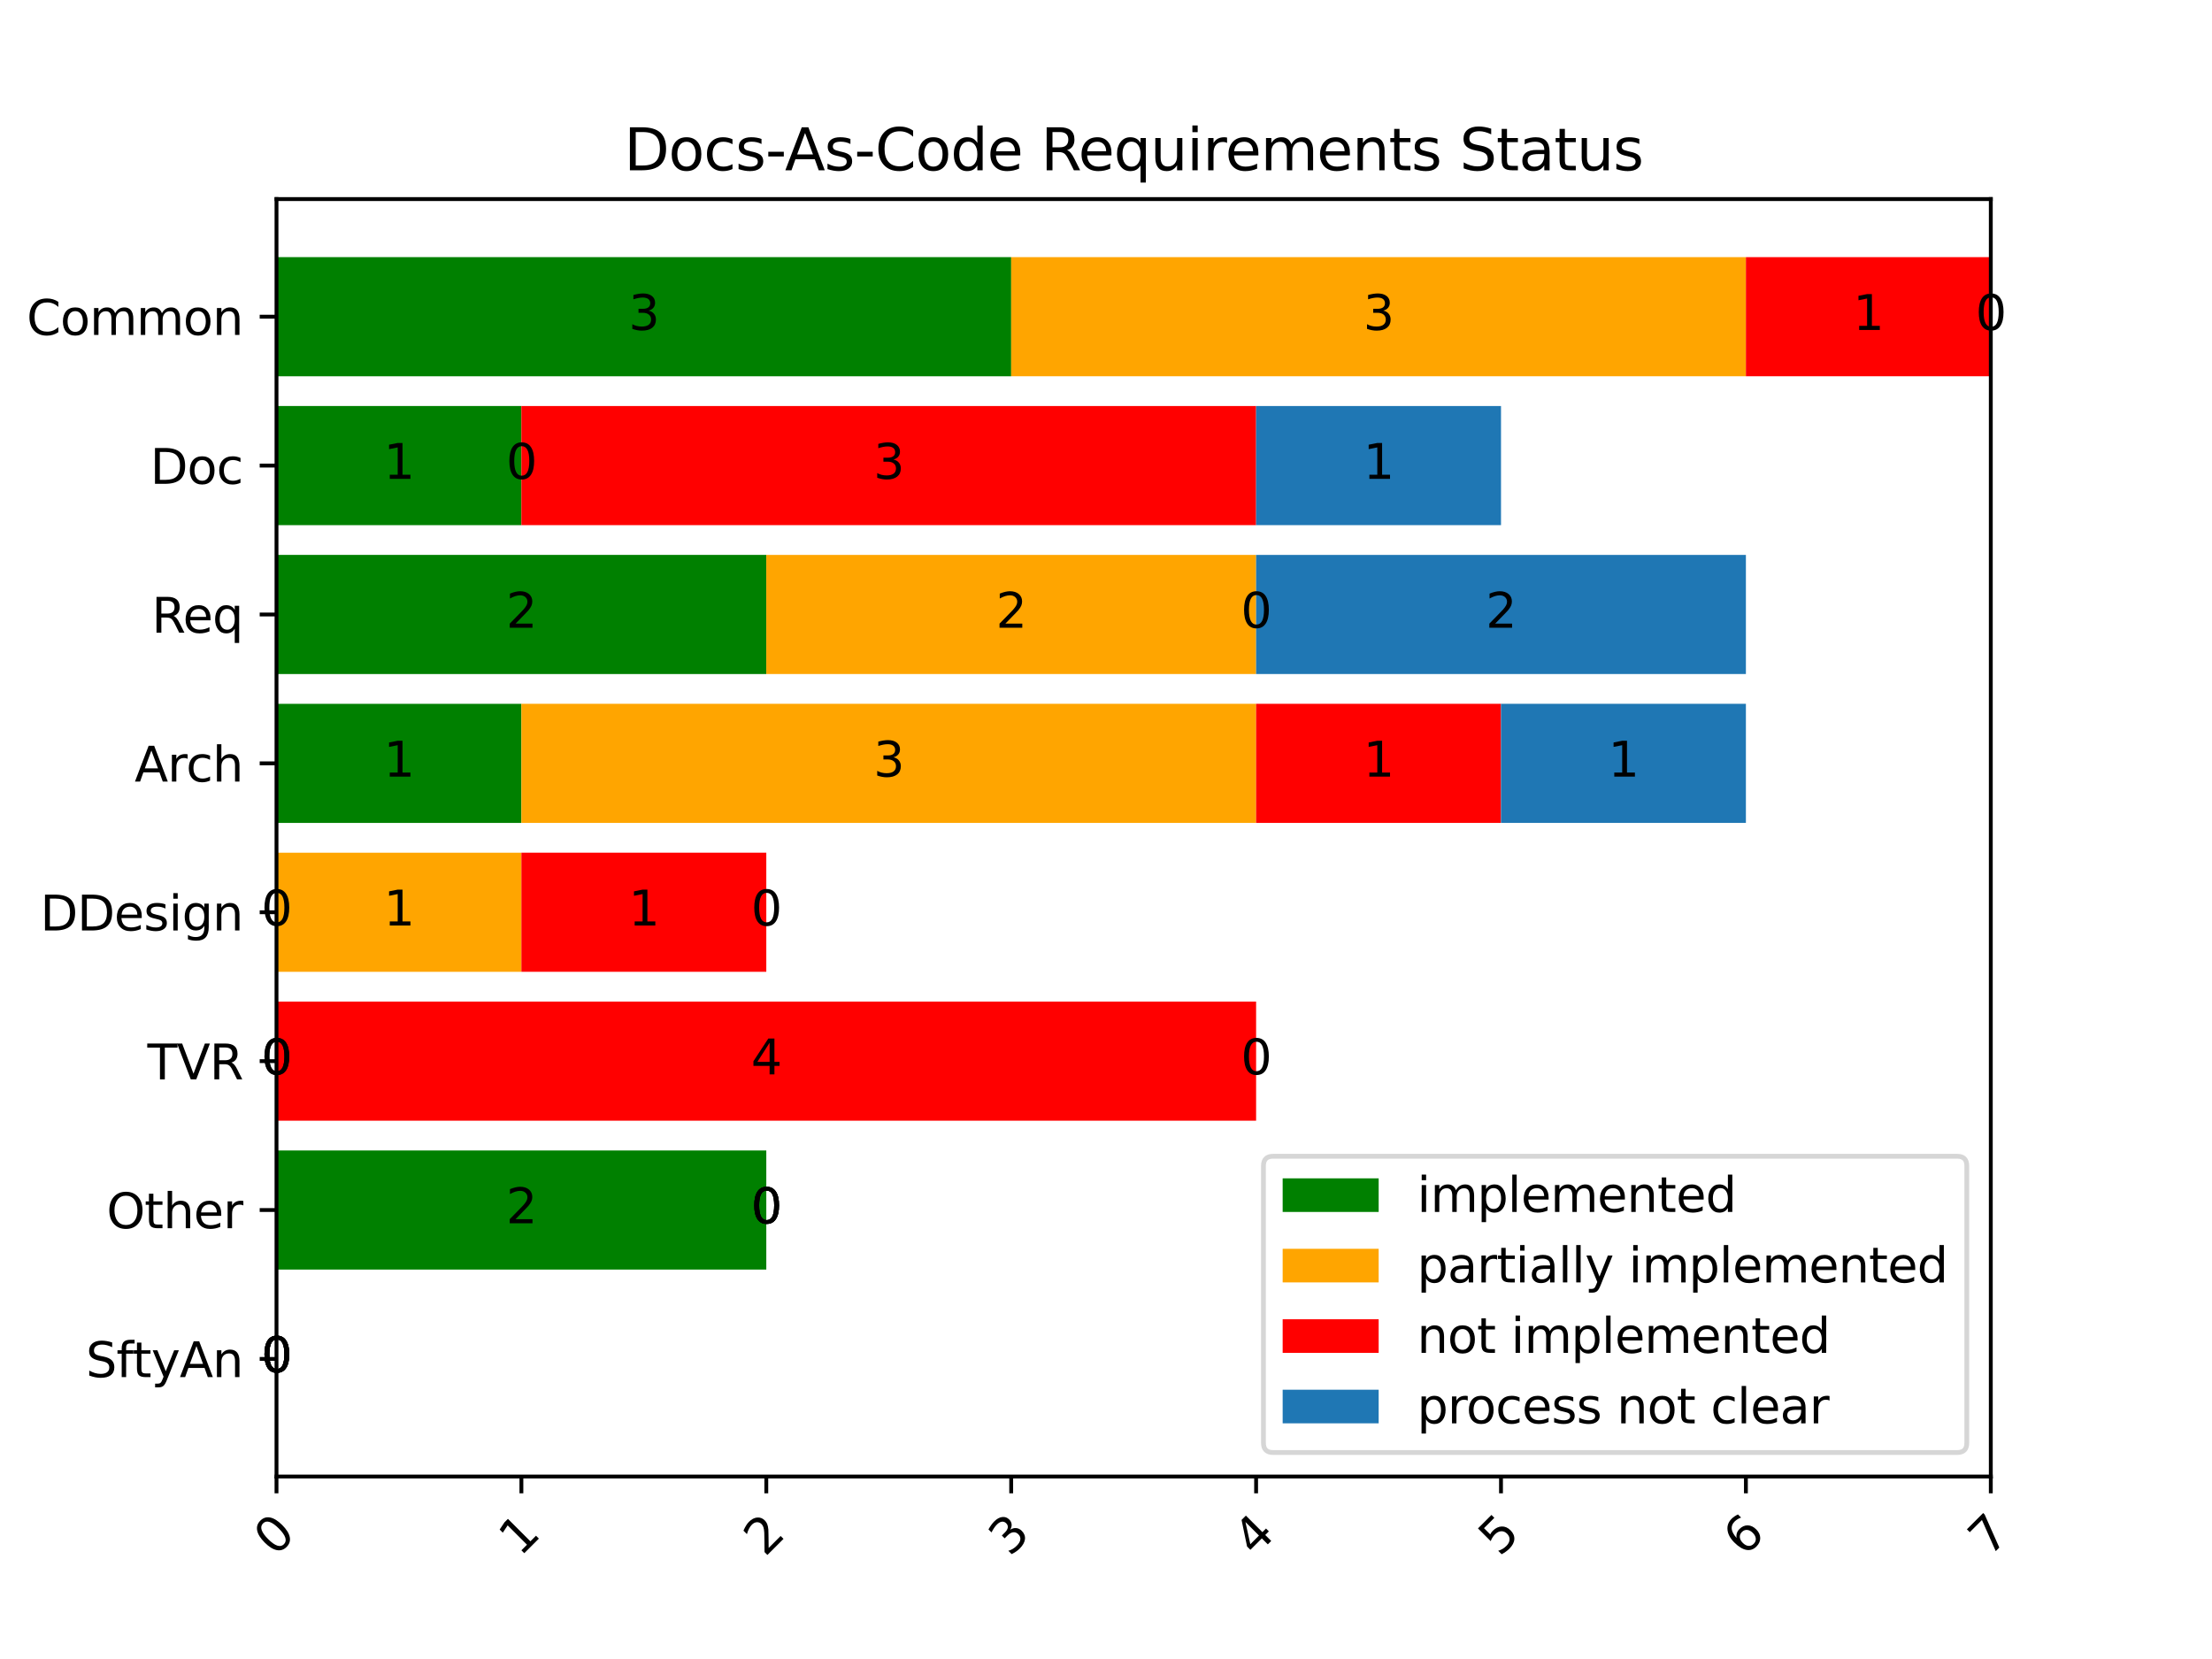 <?xml version="1.0" encoding="utf-8" standalone="no"?>
<!DOCTYPE svg PUBLIC "-//W3C//DTD SVG 1.1//EN"
  "http://www.w3.org/Graphics/SVG/1.1/DTD/svg11.dtd">
<svg xmlns:xlink="http://www.w3.org/1999/xlink" width="460.8pt" height="345.6pt" viewBox="0 0 460.8 345.6" xmlns="http://www.w3.org/2000/svg" version="1.1">
 <defs>
  <style type="text/css">*{stroke-linejoin: round; stroke-linecap: butt}</style>
 </defs>
 <g id="figure_1">
  <g id="patch_1">
   <path d="M 0 345.6 
L 460.8 345.6 
L 460.8 0 
L 0 0 
z
" style="fill: #ffffff"/>
  </g>
  <g id="axes_1">
   <g id="patch_2">
    <path d="M 57.6 307.584 
L 414.72 307.584 
L 414.72 41.472 
L 57.6 41.472 
z
" style="fill: #ffffff"/>
   </g>
   <g id="patch_3">
    <path d="M 57.6 53.568 
L 210.651 53.568 
L 210.651 78.38 
L 57.6 78.38 
z
" clip-path="url(#p08666cdfb8)" style="fill: #008000"/>
   </g>
   <g id="patch_4">
    <path d="M 57.6 84.583 
L 108.617 84.583 
L 108.617 109.396 
L 57.6 109.396 
z
" clip-path="url(#p08666cdfb8)" style="fill: #008000"/>
   </g>
   <g id="patch_5">
    <path d="M 57.6 115.599 
L 159.634 115.599 
L 159.634 140.411 
L 57.6 140.411 
z
" clip-path="url(#p08666cdfb8)" style="fill: #008000"/>
   </g>
   <g id="patch_6">
    <path d="M 57.6 146.614 
L 108.617 146.614 
L 108.617 171.426 
L 57.6 171.426 
z
" clip-path="url(#p08666cdfb8)" style="fill: #008000"/>
   </g>
   <g id="patch_7">
    <path d="M 57.6 177.63 
L 57.6 177.63 
L 57.6 202.442 
L 57.6 202.442 
z
" clip-path="url(#p08666cdfb8)" style="fill: #008000"/>
   </g>
   <g id="patch_8">
    <path d="M 57.6 208.645 
L 57.6 208.645 
L 57.6 233.457 
L 57.6 233.457 
z
" clip-path="url(#p08666cdfb8)" style="fill: #008000"/>
   </g>
   <g id="patch_9">
    <path d="M 57.6 239.66 
L 159.634 239.66 
L 159.634 264.473 
L 57.6 264.473 
z
" clip-path="url(#p08666cdfb8)" style="fill: #008000"/>
   </g>
   <g id="patch_10">
    <path d="M 57.6 270.676 
L 57.6 270.676 
L 57.6 295.488 
L 57.6 295.488 
z
" clip-path="url(#p08666cdfb8)" style="fill: #008000"/>
   </g>
   <g id="patch_11">
    <path d="M 210.651 53.568 
L 363.703 53.568 
L 363.703 78.38 
L 210.651 78.38 
z
" clip-path="url(#p08666cdfb8)" style="fill: #ffa500"/>
   </g>
   <g id="patch_12">
    <path d="M 108.617 84.583 
L 108.617 84.583 
L 108.617 109.396 
L 108.617 109.396 
z
" clip-path="url(#p08666cdfb8)" style="fill: #ffa500"/>
   </g>
   <g id="patch_13">
    <path d="M 159.634 115.599 
L 261.669 115.599 
L 261.669 140.411 
L 159.634 140.411 
z
" clip-path="url(#p08666cdfb8)" style="fill: #ffa500"/>
   </g>
   <g id="patch_14">
    <path d="M 108.617 146.614 
L 261.669 146.614 
L 261.669 171.426 
L 108.617 171.426 
z
" clip-path="url(#p08666cdfb8)" style="fill: #ffa500"/>
   </g>
   <g id="patch_15">
    <path d="M 57.6 177.63 
L 108.617 177.63 
L 108.617 202.442 
L 57.6 202.442 
z
" clip-path="url(#p08666cdfb8)" style="fill: #ffa500"/>
   </g>
   <g id="patch_16">
    <path d="M 57.6 208.645 
L 57.6 208.645 
L 57.6 233.457 
L 57.6 233.457 
z
" clip-path="url(#p08666cdfb8)" style="fill: #ffa500"/>
   </g>
   <g id="patch_17">
    <path d="M 159.634 239.66 
L 159.634 239.66 
L 159.634 264.473 
L 159.634 264.473 
z
" clip-path="url(#p08666cdfb8)" style="fill: #ffa500"/>
   </g>
   <g id="patch_18">
    <path d="M 57.6 270.676 
L 57.6 270.676 
L 57.6 295.488 
L 57.6 295.488 
z
" clip-path="url(#p08666cdfb8)" style="fill: #ffa500"/>
   </g>
   <g id="patch_19">
    <path d="M 363.703 53.568 
L 414.72 53.568 
L 414.72 78.38 
L 363.703 78.38 
z
" clip-path="url(#p08666cdfb8)" style="fill: #ff0000"/>
   </g>
   <g id="patch_20">
    <path d="M 108.617 84.583 
L 261.669 84.583 
L 261.669 109.396 
L 108.617 109.396 
z
" clip-path="url(#p08666cdfb8)" style="fill: #ff0000"/>
   </g>
   <g id="patch_21">
    <path d="M 261.669 115.599 
L 261.669 115.599 
L 261.669 140.411 
L 261.669 140.411 
z
" clip-path="url(#p08666cdfb8)" style="fill: #ff0000"/>
   </g>
   <g id="patch_22">
    <path d="M 261.669 146.614 
L 312.686 146.614 
L 312.686 171.426 
L 261.669 171.426 
z
" clip-path="url(#p08666cdfb8)" style="fill: #ff0000"/>
   </g>
   <g id="patch_23">
    <path d="M 108.617 177.63 
L 159.634 177.63 
L 159.634 202.442 
L 108.617 202.442 
z
" clip-path="url(#p08666cdfb8)" style="fill: #ff0000"/>
   </g>
   <g id="patch_24">
    <path d="M 57.6 208.645 
L 261.669 208.645 
L 261.669 233.457 
L 57.6 233.457 
z
" clip-path="url(#p08666cdfb8)" style="fill: #ff0000"/>
   </g>
   <g id="patch_25">
    <path d="M 159.634 239.66 
L 159.634 239.66 
L 159.634 264.473 
L 159.634 264.473 
z
" clip-path="url(#p08666cdfb8)" style="fill: #ff0000"/>
   </g>
   <g id="patch_26">
    <path d="M 57.6 270.676 
L 57.6 270.676 
L 57.6 295.488 
L 57.6 295.488 
z
" clip-path="url(#p08666cdfb8)" style="fill: #ff0000"/>
   </g>
   <g id="patch_27">
    <path d="M 414.72 53.568 
L 414.72 53.568 
L 414.72 78.38 
L 414.72 78.38 
z
" clip-path="url(#p08666cdfb8)" style="fill: #1f77b4"/>
   </g>
   <g id="patch_28">
    <path d="M 261.669 84.583 
L 312.686 84.583 
L 312.686 109.396 
L 261.669 109.396 
z
" clip-path="url(#p08666cdfb8)" style="fill: #1f77b4"/>
   </g>
   <g id="patch_29">
    <path d="M 261.669 115.599 
L 363.703 115.599 
L 363.703 140.411 
L 261.669 140.411 
z
" clip-path="url(#p08666cdfb8)" style="fill: #1f77b4"/>
   </g>
   <g id="patch_30">
    <path d="M 312.686 146.614 
L 363.703 146.614 
L 363.703 171.426 
L 312.686 171.426 
z
" clip-path="url(#p08666cdfb8)" style="fill: #1f77b4"/>
   </g>
   <g id="patch_31">
    <path d="M 159.634 177.63 
L 159.634 177.63 
L 159.634 202.442 
L 159.634 202.442 
z
" clip-path="url(#p08666cdfb8)" style="fill: #1f77b4"/>
   </g>
   <g id="patch_32">
    <path d="M 261.669 208.645 
L 261.669 208.645 
L 261.669 233.457 
L 261.669 233.457 
z
" clip-path="url(#p08666cdfb8)" style="fill: #1f77b4"/>
   </g>
   <g id="patch_33">
    <path d="M 159.634 239.66 
L 159.634 239.66 
L 159.634 264.473 
L 159.634 264.473 
z
" clip-path="url(#p08666cdfb8)" style="fill: #1f77b4"/>
   </g>
   <g id="patch_34">
    <path d="M 57.6 270.676 
L 57.6 270.676 
L 57.6 295.488 
L 57.6 295.488 
z
" clip-path="url(#p08666cdfb8)" style="fill: #1f77b4"/>
   </g>
   <g id="matplotlib.axis_1">
    <g id="xtick_1">
     <g id="line2d_1">
      <defs>
       <path id="m4100fb142f" d="M 0 0 
L 0 3.5 
" style="stroke: #000000; stroke-width: 0.8"/>
      </defs>
      <g>
       <use xlink:href="#m4100fb142f" x="57.6" y="307.584" style="stroke: #000000; stroke-width: 0.8"/>
      </g>
     </g>
     <g id="text_1">
      <!-- 0 -->
      <g transform="translate(57.302 324.456) rotate(-45) scale(0.1 -0.1)">
       <defs>
        <path id="DejaVuSans-30" d="M 2034 4250 
Q 1547 4250 1301 3770 
Q 1056 3291 1056 2328 
Q 1056 1369 1301 889 
Q 1547 409 2034 409 
Q 2525 409 2770 889 
Q 3016 1369 3016 2328 
Q 3016 3291 2770 3770 
Q 2525 4250 2034 4250 
z
M 2034 4750 
Q 2819 4750 3233 4129 
Q 3647 3509 3647 2328 
Q 3647 1150 3233 529 
Q 2819 -91 2034 -91 
Q 1250 -91 836 529 
Q 422 1150 422 2328 
Q 422 3509 836 4129 
Q 1250 4750 2034 4750 
z
" transform="scale(0.016)"/>
       </defs>
       <use xlink:href="#DejaVuSans-30"/>
      </g>
     </g>
    </g>
    <g id="xtick_2">
     <g id="line2d_2">
      <g>
       <use xlink:href="#m4100fb142f" x="108.617" y="307.584" style="stroke: #000000; stroke-width: 0.8"/>
      </g>
     </g>
     <g id="text_2">
      <!-- 1 -->
      <g transform="translate(108.319 324.456) rotate(-45) scale(0.1 -0.1)">
       <defs>
        <path id="DejaVuSans-31" d="M 794 531 
L 1825 531 
L 1825 4091 
L 703 3866 
L 703 4441 
L 1819 4666 
L 2450 4666 
L 2450 531 
L 3481 531 
L 3481 0 
L 794 0 
L 794 531 
z
" transform="scale(0.016)"/>
       </defs>
       <use xlink:href="#DejaVuSans-31"/>
      </g>
     </g>
    </g>
    <g id="xtick_3">
     <g id="line2d_3">
      <g>
       <use xlink:href="#m4100fb142f" x="159.634" y="307.584" style="stroke: #000000; stroke-width: 0.8"/>
      </g>
     </g>
     <g id="text_3">
      <!-- 2 -->
      <g transform="translate(159.336 324.456) rotate(-45) scale(0.1 -0.1)">
       <defs>
        <path id="DejaVuSans-32" d="M 1228 531 
L 3431 531 
L 3431 0 
L 469 0 
L 469 531 
Q 828 903 1448 1529 
Q 2069 2156 2228 2338 
Q 2531 2678 2651 2914 
Q 2772 3150 2772 3378 
Q 2772 3750 2511 3984 
Q 2250 4219 1831 4219 
Q 1534 4219 1204 4116 
Q 875 4013 500 3803 
L 500 4441 
Q 881 4594 1212 4672 
Q 1544 4750 1819 4750 
Q 2544 4750 2975 4387 
Q 3406 4025 3406 3419 
Q 3406 3131 3298 2873 
Q 3191 2616 2906 2266 
Q 2828 2175 2409 1742 
Q 1991 1309 1228 531 
z
" transform="scale(0.016)"/>
       </defs>
       <use xlink:href="#DejaVuSans-32"/>
      </g>
     </g>
    </g>
    <g id="xtick_4">
     <g id="line2d_4">
      <g>
       <use xlink:href="#m4100fb142f" x="210.651" y="307.584" style="stroke: #000000; stroke-width: 0.8"/>
      </g>
     </g>
     <g id="text_4">
      <!-- 3 -->
      <g transform="translate(210.353 324.456) rotate(-45) scale(0.1 -0.1)">
       <defs>
        <path id="DejaVuSans-33" d="M 2597 2516 
Q 3050 2419 3304 2112 
Q 3559 1806 3559 1356 
Q 3559 666 3084 287 
Q 2609 -91 1734 -91 
Q 1441 -91 1130 -33 
Q 819 25 488 141 
L 488 750 
Q 750 597 1062 519 
Q 1375 441 1716 441 
Q 2309 441 2620 675 
Q 2931 909 2931 1356 
Q 2931 1769 2642 2001 
Q 2353 2234 1838 2234 
L 1294 2234 
L 1294 2753 
L 1863 2753 
Q 2328 2753 2575 2939 
Q 2822 3125 2822 3475 
Q 2822 3834 2567 4026 
Q 2313 4219 1838 4219 
Q 1578 4219 1281 4162 
Q 984 4106 628 3988 
L 628 4550 
Q 988 4650 1302 4700 
Q 1616 4750 1894 4750 
Q 2613 4750 3031 4423 
Q 3450 4097 3450 3541 
Q 3450 3153 3228 2886 
Q 3006 2619 2597 2516 
z
" transform="scale(0.016)"/>
       </defs>
       <use xlink:href="#DejaVuSans-33"/>
      </g>
     </g>
    </g>
    <g id="xtick_5">
     <g id="line2d_5">
      <g>
       <use xlink:href="#m4100fb142f" x="261.669" y="307.584" style="stroke: #000000; stroke-width: 0.8"/>
      </g>
     </g>
     <g id="text_5">
      <!-- 4 -->
      <g transform="translate(261.37 324.456) rotate(-45) scale(0.1 -0.1)">
       <defs>
        <path id="DejaVuSans-34" d="M 2419 4116 
L 825 1625 
L 2419 1625 
L 2419 4116 
z
M 2253 4666 
L 3047 4666 
L 3047 1625 
L 3713 1625 
L 3713 1100 
L 3047 1100 
L 3047 0 
L 2419 0 
L 2419 1100 
L 313 1100 
L 313 1709 
L 2253 4666 
z
" transform="scale(0.016)"/>
       </defs>
       <use xlink:href="#DejaVuSans-34"/>
      </g>
     </g>
    </g>
    <g id="xtick_6">
     <g id="line2d_6">
      <g>
       <use xlink:href="#m4100fb142f" x="312.686" y="307.584" style="stroke: #000000; stroke-width: 0.8"/>
      </g>
     </g>
     <g id="text_6">
      <!-- 5 -->
      <g transform="translate(312.387 324.456) rotate(-45) scale(0.1 -0.1)">
       <defs>
        <path id="DejaVuSans-35" d="M 691 4666 
L 3169 4666 
L 3169 4134 
L 1269 4134 
L 1269 2991 
Q 1406 3038 1543 3061 
Q 1681 3084 1819 3084 
Q 2600 3084 3056 2656 
Q 3513 2228 3513 1497 
Q 3513 744 3044 326 
Q 2575 -91 1722 -91 
Q 1428 -91 1123 -41 
Q 819 9 494 109 
L 494 744 
Q 775 591 1075 516 
Q 1375 441 1709 441 
Q 2250 441 2565 725 
Q 2881 1009 2881 1497 
Q 2881 1984 2565 2268 
Q 2250 2553 1709 2553 
Q 1456 2553 1204 2497 
Q 953 2441 691 2322 
L 691 4666 
z
" transform="scale(0.016)"/>
       </defs>
       <use xlink:href="#DejaVuSans-35"/>
      </g>
     </g>
    </g>
    <g id="xtick_7">
     <g id="line2d_7">
      <g>
       <use xlink:href="#m4100fb142f" x="363.703" y="307.584" style="stroke: #000000; stroke-width: 0.8"/>
      </g>
     </g>
     <g id="text_7">
      <!-- 6 -->
      <g transform="translate(363.405 324.456) rotate(-45) scale(0.1 -0.1)">
       <defs>
        <path id="DejaVuSans-36" d="M 2113 2584 
Q 1688 2584 1439 2293 
Q 1191 2003 1191 1497 
Q 1191 994 1439 701 
Q 1688 409 2113 409 
Q 2538 409 2786 701 
Q 3034 994 3034 1497 
Q 3034 2003 2786 2293 
Q 2538 2584 2113 2584 
z
M 3366 4563 
L 3366 3988 
Q 3128 4100 2886 4159 
Q 2644 4219 2406 4219 
Q 1781 4219 1451 3797 
Q 1122 3375 1075 2522 
Q 1259 2794 1537 2939 
Q 1816 3084 2150 3084 
Q 2853 3084 3261 2657 
Q 3669 2231 3669 1497 
Q 3669 778 3244 343 
Q 2819 -91 2113 -91 
Q 1303 -91 875 529 
Q 447 1150 447 2328 
Q 447 3434 972 4092 
Q 1497 4750 2381 4750 
Q 2619 4750 2861 4703 
Q 3103 4656 3366 4563 
z
" transform="scale(0.016)"/>
       </defs>
       <use xlink:href="#DejaVuSans-36"/>
      </g>
     </g>
    </g>
    <g id="xtick_8">
     <g id="line2d_8">
      <g>
       <use xlink:href="#m4100fb142f" x="414.72" y="307.584" style="stroke: #000000; stroke-width: 0.8"/>
      </g>
     </g>
     <g id="text_8">
      <!-- 7 -->
      <g transform="translate(414.422 324.456) rotate(-45) scale(0.1 -0.1)">
       <defs>
        <path id="DejaVuSans-37" d="M 525 4666 
L 3525 4666 
L 3525 4397 
L 1831 0 
L 1172 0 
L 2766 4134 
L 525 4134 
L 525 4666 
z
" transform="scale(0.016)"/>
       </defs>
       <use xlink:href="#DejaVuSans-37"/>
      </g>
     </g>
    </g>
   </g>
   <g id="matplotlib.axis_2">
    <g id="ytick_1">
     <g id="line2d_9">
      <defs>
       <path id="m06b3ccab29" d="M 0 0 
L -3.5 0 
" style="stroke: #000000; stroke-width: 0.8"/>
      </defs>
      <g>
       <use xlink:href="#m06b3ccab29" x="57.6" y="65.974" style="stroke: #000000; stroke-width: 0.8"/>
      </g>
     </g>
     <g id="text_9">
      <!-- Common -->
      <g transform="translate(5.561 69.773) scale(0.1 -0.1)">
       <defs>
        <path id="DejaVuSans-43" d="M 4122 4306 
L 4122 3641 
Q 3803 3938 3442 4084 
Q 3081 4231 2675 4231 
Q 1875 4231 1450 3742 
Q 1025 3253 1025 2328 
Q 1025 1406 1450 917 
Q 1875 428 2675 428 
Q 3081 428 3442 575 
Q 3803 722 4122 1019 
L 4122 359 
Q 3791 134 3420 21 
Q 3050 -91 2638 -91 
Q 1578 -91 968 557 
Q 359 1206 359 2328 
Q 359 3453 968 4101 
Q 1578 4750 2638 4750 
Q 3056 4750 3426 4639 
Q 3797 4528 4122 4306 
z
" transform="scale(0.016)"/>
        <path id="DejaVuSans-6f" d="M 1959 3097 
Q 1497 3097 1228 2736 
Q 959 2375 959 1747 
Q 959 1119 1226 758 
Q 1494 397 1959 397 
Q 2419 397 2687 759 
Q 2956 1122 2956 1747 
Q 2956 2369 2687 2733 
Q 2419 3097 1959 3097 
z
M 1959 3584 
Q 2709 3584 3137 3096 
Q 3566 2609 3566 1747 
Q 3566 888 3137 398 
Q 2709 -91 1959 -91 
Q 1206 -91 779 398 
Q 353 888 353 1747 
Q 353 2609 779 3096 
Q 1206 3584 1959 3584 
z
" transform="scale(0.016)"/>
        <path id="DejaVuSans-6d" d="M 3328 2828 
Q 3544 3216 3844 3400 
Q 4144 3584 4550 3584 
Q 5097 3584 5394 3201 
Q 5691 2819 5691 2113 
L 5691 0 
L 5113 0 
L 5113 2094 
Q 5113 2597 4934 2840 
Q 4756 3084 4391 3084 
Q 3944 3084 3684 2787 
Q 3425 2491 3425 1978 
L 3425 0 
L 2847 0 
L 2847 2094 
Q 2847 2600 2669 2842 
Q 2491 3084 2119 3084 
Q 1678 3084 1418 2786 
Q 1159 2488 1159 1978 
L 1159 0 
L 581 0 
L 581 3500 
L 1159 3500 
L 1159 2956 
Q 1356 3278 1631 3431 
Q 1906 3584 2284 3584 
Q 2666 3584 2933 3390 
Q 3200 3197 3328 2828 
z
" transform="scale(0.016)"/>
        <path id="DejaVuSans-6e" d="M 3513 2113 
L 3513 0 
L 2938 0 
L 2938 2094 
Q 2938 2591 2744 2837 
Q 2550 3084 2163 3084 
Q 1697 3084 1428 2787 
Q 1159 2491 1159 1978 
L 1159 0 
L 581 0 
L 581 3500 
L 1159 3500 
L 1159 2956 
Q 1366 3272 1645 3428 
Q 1925 3584 2291 3584 
Q 2894 3584 3203 3211 
Q 3513 2838 3513 2113 
z
" transform="scale(0.016)"/>
       </defs>
       <use xlink:href="#DejaVuSans-43"/>
       <use xlink:href="#DejaVuSans-6f" transform="translate(69.824 0)"/>
       <use xlink:href="#DejaVuSans-6d" transform="translate(131.006 0)"/>
       <use xlink:href="#DejaVuSans-6d" transform="translate(228.418 0)"/>
       <use xlink:href="#DejaVuSans-6f" transform="translate(325.83 0)"/>
       <use xlink:href="#DejaVuSans-6e" transform="translate(387.012 0)"/>
      </g>
     </g>
    </g>
    <g id="ytick_2">
     <g id="line2d_10">
      <g>
       <use xlink:href="#m06b3ccab29" x="57.6" y="96.99" style="stroke: #000000; stroke-width: 0.8"/>
      </g>
     </g>
     <g id="text_10">
      <!-- Doc -->
      <g transform="translate(31.283 100.789) scale(0.1 -0.1)">
       <defs>
        <path id="DejaVuSans-44" d="M 1259 4147 
L 1259 519 
L 2022 519 
Q 2988 519 3436 956 
Q 3884 1394 3884 2338 
Q 3884 3275 3436 3711 
Q 2988 4147 2022 4147 
L 1259 4147 
z
M 628 4666 
L 1925 4666 
Q 3281 4666 3915 4102 
Q 4550 3538 4550 2338 
Q 4550 1131 3912 565 
Q 3275 0 1925 0 
L 628 0 
L 628 4666 
z
" transform="scale(0.016)"/>
        <path id="DejaVuSans-63" d="M 3122 3366 
L 3122 2828 
Q 2878 2963 2633 3030 
Q 2388 3097 2138 3097 
Q 1578 3097 1268 2742 
Q 959 2388 959 1747 
Q 959 1106 1268 751 
Q 1578 397 2138 397 
Q 2388 397 2633 464 
Q 2878 531 3122 666 
L 3122 134 
Q 2881 22 2623 -34 
Q 2366 -91 2075 -91 
Q 1284 -91 818 406 
Q 353 903 353 1747 
Q 353 2603 823 3093 
Q 1294 3584 2113 3584 
Q 2378 3584 2631 3529 
Q 2884 3475 3122 3366 
z
" transform="scale(0.016)"/>
       </defs>
       <use xlink:href="#DejaVuSans-44"/>
       <use xlink:href="#DejaVuSans-6f" transform="translate(77.002 0)"/>
       <use xlink:href="#DejaVuSans-63" transform="translate(138.184 0)"/>
      </g>
     </g>
    </g>
    <g id="ytick_3">
     <g id="line2d_11">
      <g>
       <use xlink:href="#m06b3ccab29" x="57.6" y="128.005" style="stroke: #000000; stroke-width: 0.8"/>
      </g>
     </g>
     <g id="text_11">
      <!-- Req -->
      <g transform="translate(31.6 131.804) scale(0.1 -0.1)">
       <defs>
        <path id="DejaVuSans-52" d="M 2841 2188 
Q 3044 2119 3236 1894 
Q 3428 1669 3622 1275 
L 4263 0 
L 3584 0 
L 2988 1197 
Q 2756 1666 2539 1819 
Q 2322 1972 1947 1972 
L 1259 1972 
L 1259 0 
L 628 0 
L 628 4666 
L 2053 4666 
Q 2853 4666 3247 4331 
Q 3641 3997 3641 3322 
Q 3641 2881 3436 2590 
Q 3231 2300 2841 2188 
z
M 1259 4147 
L 1259 2491 
L 2053 2491 
Q 2509 2491 2742 2702 
Q 2975 2913 2975 3322 
Q 2975 3731 2742 3939 
Q 2509 4147 2053 4147 
L 1259 4147 
z
" transform="scale(0.016)"/>
        <path id="DejaVuSans-65" d="M 3597 1894 
L 3597 1613 
L 953 1613 
Q 991 1019 1311 708 
Q 1631 397 2203 397 
Q 2534 397 2845 478 
Q 3156 559 3463 722 
L 3463 178 
Q 3153 47 2828 -22 
Q 2503 -91 2169 -91 
Q 1331 -91 842 396 
Q 353 884 353 1716 
Q 353 2575 817 3079 
Q 1281 3584 2069 3584 
Q 2775 3584 3186 3129 
Q 3597 2675 3597 1894 
z
M 3022 2063 
Q 3016 2534 2758 2815 
Q 2500 3097 2075 3097 
Q 1594 3097 1305 2825 
Q 1016 2553 972 2059 
L 3022 2063 
z
" transform="scale(0.016)"/>
        <path id="DejaVuSans-71" d="M 947 1747 
Q 947 1113 1208 752 
Q 1469 391 1925 391 
Q 2381 391 2643 752 
Q 2906 1113 2906 1747 
Q 2906 2381 2643 2742 
Q 2381 3103 1925 3103 
Q 1469 3103 1208 2742 
Q 947 2381 947 1747 
z
M 2906 525 
Q 2725 213 2448 61 
Q 2172 -91 1784 -91 
Q 1150 -91 751 415 
Q 353 922 353 1747 
Q 353 2572 751 3078 
Q 1150 3584 1784 3584 
Q 2172 3584 2448 3432 
Q 2725 3281 2906 2969 
L 2906 3500 
L 3481 3500 
L 3481 -1331 
L 2906 -1331 
L 2906 525 
z
" transform="scale(0.016)"/>
       </defs>
       <use xlink:href="#DejaVuSans-52"/>
       <use xlink:href="#DejaVuSans-65" transform="translate(64.982 0)"/>
       <use xlink:href="#DejaVuSans-71" transform="translate(126.506 0)"/>
      </g>
     </g>
    </g>
    <g id="ytick_4">
     <g id="line2d_12">
      <g>
       <use xlink:href="#m06b3ccab29" x="57.6" y="159.02" style="stroke: #000000; stroke-width: 0.8"/>
      </g>
     </g>
     <g id="text_12">
      <!-- Arch -->
      <g transform="translate(28.038 162.82) scale(0.1 -0.1)">
       <defs>
        <path id="DejaVuSans-41" d="M 2188 4044 
L 1331 1722 
L 3047 1722 
L 2188 4044 
z
M 1831 4666 
L 2547 4666 
L 4325 0 
L 3669 0 
L 3244 1197 
L 1141 1197 
L 716 0 
L 50 0 
L 1831 4666 
z
" transform="scale(0.016)"/>
        <path id="DejaVuSans-72" d="M 2631 2963 
Q 2534 3019 2420 3045 
Q 2306 3072 2169 3072 
Q 1681 3072 1420 2755 
Q 1159 2438 1159 1844 
L 1159 0 
L 581 0 
L 581 3500 
L 1159 3500 
L 1159 2956 
Q 1341 3275 1631 3429 
Q 1922 3584 2338 3584 
Q 2397 3584 2469 3576 
Q 2541 3569 2628 3553 
L 2631 2963 
z
" transform="scale(0.016)"/>
        <path id="DejaVuSans-68" d="M 3513 2113 
L 3513 0 
L 2938 0 
L 2938 2094 
Q 2938 2591 2744 2837 
Q 2550 3084 2163 3084 
Q 1697 3084 1428 2787 
Q 1159 2491 1159 1978 
L 1159 0 
L 581 0 
L 581 4863 
L 1159 4863 
L 1159 2956 
Q 1366 3272 1645 3428 
Q 1925 3584 2291 3584 
Q 2894 3584 3203 3211 
Q 3513 2838 3513 2113 
z
" transform="scale(0.016)"/>
       </defs>
       <use xlink:href="#DejaVuSans-41"/>
       <use xlink:href="#DejaVuSans-72" transform="translate(68.408 0)"/>
       <use xlink:href="#DejaVuSans-63" transform="translate(107.271 0)"/>
       <use xlink:href="#DejaVuSans-68" transform="translate(162.252 0)"/>
      </g>
     </g>
    </g>
    <g id="ytick_5">
     <g id="line2d_13">
      <g>
       <use xlink:href="#m06b3ccab29" x="57.6" y="190.036" style="stroke: #000000; stroke-width: 0.8"/>
      </g>
     </g>
     <g id="text_13">
      <!-- DDesign -->
      <g transform="translate(8.373 193.835) scale(0.1 -0.1)">
       <defs>
        <path id="DejaVuSans-73" d="M 2834 3397 
L 2834 2853 
Q 2591 2978 2328 3040 
Q 2066 3103 1784 3103 
Q 1356 3103 1142 2972 
Q 928 2841 928 2578 
Q 928 2378 1081 2264 
Q 1234 2150 1697 2047 
L 1894 2003 
Q 2506 1872 2764 1633 
Q 3022 1394 3022 966 
Q 3022 478 2636 193 
Q 2250 -91 1575 -91 
Q 1294 -91 989 -36 
Q 684 19 347 128 
L 347 722 
Q 666 556 975 473 
Q 1284 391 1588 391 
Q 1994 391 2212 530 
Q 2431 669 2431 922 
Q 2431 1156 2273 1281 
Q 2116 1406 1581 1522 
L 1381 1569 
Q 847 1681 609 1914 
Q 372 2147 372 2553 
Q 372 3047 722 3315 
Q 1072 3584 1716 3584 
Q 2034 3584 2315 3537 
Q 2597 3491 2834 3397 
z
" transform="scale(0.016)"/>
        <path id="DejaVuSans-69" d="M 603 3500 
L 1178 3500 
L 1178 0 
L 603 0 
L 603 3500 
z
M 603 4863 
L 1178 4863 
L 1178 4134 
L 603 4134 
L 603 4863 
z
" transform="scale(0.016)"/>
        <path id="DejaVuSans-67" d="M 2906 1791 
Q 2906 2416 2648 2759 
Q 2391 3103 1925 3103 
Q 1463 3103 1205 2759 
Q 947 2416 947 1791 
Q 947 1169 1205 825 
Q 1463 481 1925 481 
Q 2391 481 2648 825 
Q 2906 1169 2906 1791 
z
M 3481 434 
Q 3481 -459 3084 -895 
Q 2688 -1331 1869 -1331 
Q 1566 -1331 1297 -1286 
Q 1028 -1241 775 -1147 
L 775 -588 
Q 1028 -725 1275 -790 
Q 1522 -856 1778 -856 
Q 2344 -856 2625 -561 
Q 2906 -266 2906 331 
L 2906 616 
Q 2728 306 2450 153 
Q 2172 0 1784 0 
Q 1141 0 747 490 
Q 353 981 353 1791 
Q 353 2603 747 3093 
Q 1141 3584 1784 3584 
Q 2172 3584 2450 3431 
Q 2728 3278 2906 2969 
L 2906 3500 
L 3481 3500 
L 3481 434 
z
" transform="scale(0.016)"/>
       </defs>
       <use xlink:href="#DejaVuSans-44"/>
       <use xlink:href="#DejaVuSans-44" transform="translate(77.002 0)"/>
       <use xlink:href="#DejaVuSans-65" transform="translate(154.004 0)"/>
       <use xlink:href="#DejaVuSans-73" transform="translate(215.527 0)"/>
       <use xlink:href="#DejaVuSans-69" transform="translate(267.627 0)"/>
       <use xlink:href="#DejaVuSans-67" transform="translate(295.41 0)"/>
       <use xlink:href="#DejaVuSans-6e" transform="translate(358.887 0)"/>
      </g>
     </g>
    </g>
    <g id="ytick_6">
     <g id="line2d_14">
      <g>
       <use xlink:href="#m06b3ccab29" x="57.6" y="221.051" style="stroke: #000000; stroke-width: 0.8"/>
      </g>
     </g>
     <g id="text_14">
      <!-- TVR -->
      <g transform="translate(30.703 224.85) scale(0.1 -0.1)">
       <defs>
        <path id="DejaVuSans-54" d="M -19 4666 
L 3928 4666 
L 3928 4134 
L 2272 4134 
L 2272 0 
L 1638 0 
L 1638 4134 
L -19 4134 
L -19 4666 
z
" transform="scale(0.016)"/>
        <path id="DejaVuSans-56" d="M 1831 0 
L 50 4666 
L 709 4666 
L 2188 738 
L 3669 4666 
L 4325 4666 
L 2547 0 
L 1831 0 
z
" transform="scale(0.016)"/>
       </defs>
       <use xlink:href="#DejaVuSans-54"/>
       <use xlink:href="#DejaVuSans-56" transform="translate(61.084 0)"/>
       <use xlink:href="#DejaVuSans-52" transform="translate(129.492 0)"/>
      </g>
     </g>
    </g>
    <g id="ytick_7">
     <g id="line2d_15">
      <g>
       <use xlink:href="#m06b3ccab29" x="57.6" y="252.066" style="stroke: #000000; stroke-width: 0.8"/>
      </g>
     </g>
     <g id="text_15">
      <!-- Other -->
      <g transform="translate(22.206 255.866) scale(0.1 -0.1)">
       <defs>
        <path id="DejaVuSans-4f" d="M 2522 4238 
Q 1834 4238 1429 3725 
Q 1025 3213 1025 2328 
Q 1025 1447 1429 934 
Q 1834 422 2522 422 
Q 3209 422 3611 934 
Q 4013 1447 4013 2328 
Q 4013 3213 3611 3725 
Q 3209 4238 2522 4238 
z
M 2522 4750 
Q 3503 4750 4090 4092 
Q 4678 3434 4678 2328 
Q 4678 1225 4090 567 
Q 3503 -91 2522 -91 
Q 1538 -91 948 565 
Q 359 1222 359 2328 
Q 359 3434 948 4092 
Q 1538 4750 2522 4750 
z
" transform="scale(0.016)"/>
        <path id="DejaVuSans-74" d="M 1172 4494 
L 1172 3500 
L 2356 3500 
L 2356 3053 
L 1172 3053 
L 1172 1153 
Q 1172 725 1289 603 
Q 1406 481 1766 481 
L 2356 481 
L 2356 0 
L 1766 0 
Q 1100 0 847 248 
Q 594 497 594 1153 
L 594 3053 
L 172 3053 
L 172 3500 
L 594 3500 
L 594 4494 
L 1172 4494 
z
" transform="scale(0.016)"/>
       </defs>
       <use xlink:href="#DejaVuSans-4f"/>
       <use xlink:href="#DejaVuSans-74" transform="translate(78.711 0)"/>
       <use xlink:href="#DejaVuSans-68" transform="translate(117.92 0)"/>
       <use xlink:href="#DejaVuSans-65" transform="translate(181.299 0)"/>
       <use xlink:href="#DejaVuSans-72" transform="translate(242.822 0)"/>
      </g>
     </g>
    </g>
    <g id="ytick_8">
     <g id="line2d_16">
      <g>
       <use xlink:href="#m06b3ccab29" x="57.6" y="283.082" style="stroke: #000000; stroke-width: 0.8"/>
      </g>
     </g>
     <g id="text_16">
      <!-- SftyAn -->
      <g transform="translate(17.889 286.881) scale(0.1 -0.1)">
       <defs>
        <path id="DejaVuSans-53" d="M 3425 4513 
L 3425 3897 
Q 3066 4069 2747 4153 
Q 2428 4238 2131 4238 
Q 1616 4238 1336 4038 
Q 1056 3838 1056 3469 
Q 1056 3159 1242 3001 
Q 1428 2844 1947 2747 
L 2328 2669 
Q 3034 2534 3370 2195 
Q 3706 1856 3706 1288 
Q 3706 609 3251 259 
Q 2797 -91 1919 -91 
Q 1588 -91 1214 -16 
Q 841 59 441 206 
L 441 856 
Q 825 641 1194 531 
Q 1563 422 1919 422 
Q 2459 422 2753 634 
Q 3047 847 3047 1241 
Q 3047 1584 2836 1778 
Q 2625 1972 2144 2069 
L 1759 2144 
Q 1053 2284 737 2584 
Q 422 2884 422 3419 
Q 422 4038 858 4394 
Q 1294 4750 2059 4750 
Q 2388 4750 2728 4690 
Q 3069 4631 3425 4513 
z
" transform="scale(0.016)"/>
        <path id="DejaVuSans-66" d="M 2375 4863 
L 2375 4384 
L 1825 4384 
Q 1516 4384 1395 4259 
Q 1275 4134 1275 3809 
L 1275 3500 
L 2222 3500 
L 2222 3053 
L 1275 3053 
L 1275 0 
L 697 0 
L 697 3053 
L 147 3053 
L 147 3500 
L 697 3500 
L 697 3744 
Q 697 4328 969 4595 
Q 1241 4863 1831 4863 
L 2375 4863 
z
" transform="scale(0.016)"/>
        <path id="DejaVuSans-79" d="M 2059 -325 
Q 1816 -950 1584 -1140 
Q 1353 -1331 966 -1331 
L 506 -1331 
L 506 -850 
L 844 -850 
Q 1081 -850 1212 -737 
Q 1344 -625 1503 -206 
L 1606 56 
L 191 3500 
L 800 3500 
L 1894 763 
L 2988 3500 
L 3597 3500 
L 2059 -325 
z
" transform="scale(0.016)"/>
       </defs>
       <use xlink:href="#DejaVuSans-53"/>
       <use xlink:href="#DejaVuSans-66" transform="translate(63.477 0)"/>
       <use xlink:href="#DejaVuSans-74" transform="translate(96.932 0)"/>
       <use xlink:href="#DejaVuSans-79" transform="translate(136.141 0)"/>
       <use xlink:href="#DejaVuSans-41" transform="translate(195.32 0)"/>
       <use xlink:href="#DejaVuSans-6e" transform="translate(263.729 0)"/>
      </g>
     </g>
    </g>
   </g>
   <g id="patch_35">
    <path d="M 57.6 307.584 
L 57.6 41.472 
" style="fill: none; stroke: #000000; stroke-width: 0.8; stroke-linejoin: miter; stroke-linecap: square"/>
   </g>
   <g id="patch_36">
    <path d="M 414.72 307.584 
L 414.72 41.472 
" style="fill: none; stroke: #000000; stroke-width: 0.8; stroke-linejoin: miter; stroke-linecap: square"/>
   </g>
   <g id="patch_37">
    <path d="M 57.6 307.584 
L 414.72 307.584 
" style="fill: none; stroke: #000000; stroke-width: 0.8; stroke-linejoin: miter; stroke-linecap: square"/>
   </g>
   <g id="patch_38">
    <path d="M 57.6 41.472 
L 414.72 41.472 
" style="fill: none; stroke: #000000; stroke-width: 0.8; stroke-linejoin: miter; stroke-linecap: square"/>
   </g>
   <g id="text_17">
    <!-- 3 -->
    <g transform="translate(130.944 68.734) scale(0.1 -0.1)">
     <use xlink:href="#DejaVuSans-33"/>
    </g>
   </g>
   <g id="text_18">
    <!-- 1 -->
    <g transform="translate(79.927 99.749) scale(0.1 -0.1)">
     <use xlink:href="#DejaVuSans-31"/>
    </g>
   </g>
   <g id="text_19">
    <!-- 2 -->
    <g transform="translate(105.436 130.764) scale(0.1 -0.1)">
     <use xlink:href="#DejaVuSans-32"/>
    </g>
   </g>
   <g id="text_20">
    <!-- 1 -->
    <g transform="translate(79.927 161.78) scale(0.1 -0.1)">
     <use xlink:href="#DejaVuSans-31"/>
    </g>
   </g>
   <g id="text_21">
    <!-- 0 -->
    <g transform="translate(54.419 192.795) scale(0.1 -0.1)">
     <use xlink:href="#DejaVuSans-30"/>
    </g>
   </g>
   <g id="text_22">
    <!-- 0 -->
    <g transform="translate(54.419 223.81) scale(0.1 -0.1)">
     <use xlink:href="#DejaVuSans-30"/>
    </g>
   </g>
   <g id="text_23">
    <!-- 2 -->
    <g transform="translate(105.436 254.826) scale(0.1 -0.1)">
     <use xlink:href="#DejaVuSans-32"/>
    </g>
   </g>
   <g id="text_24">
    <!-- 0 -->
    <g transform="translate(54.419 285.841) scale(0.1 -0.1)">
     <use xlink:href="#DejaVuSans-30"/>
    </g>
   </g>
   <g id="text_25">
    <!-- 3 -->
    <g transform="translate(283.996 68.734) scale(0.1 -0.1)">
     <use xlink:href="#DejaVuSans-33"/>
    </g>
   </g>
   <g id="text_26">
    <!-- 0 -->
    <g transform="translate(105.436 99.749) scale(0.1 -0.1)">
     <use xlink:href="#DejaVuSans-30"/>
    </g>
   </g>
   <g id="text_27">
    <!-- 2 -->
    <g transform="translate(207.47 130.764) scale(0.1 -0.1)">
     <use xlink:href="#DejaVuSans-32"/>
    </g>
   </g>
   <g id="text_28">
    <!-- 3 -->
    <g transform="translate(181.962 161.78) scale(0.1 -0.1)">
     <use xlink:href="#DejaVuSans-33"/>
    </g>
   </g>
   <g id="text_29">
    <!-- 1 -->
    <g transform="translate(79.927 192.795) scale(0.1 -0.1)">
     <use xlink:href="#DejaVuSans-31"/>
    </g>
   </g>
   <g id="text_30">
    <!-- 0 -->
    <g transform="translate(54.419 223.81) scale(0.1 -0.1)">
     <use xlink:href="#DejaVuSans-30"/>
    </g>
   </g>
   <g id="text_31">
    <!-- 0 -->
    <g transform="translate(156.453 254.826) scale(0.1 -0.1)">
     <use xlink:href="#DejaVuSans-30"/>
    </g>
   </g>
   <g id="text_32">
    <!-- 0 -->
    <g transform="translate(54.419 285.841) scale(0.1 -0.1)">
     <use xlink:href="#DejaVuSans-30"/>
    </g>
   </g>
   <g id="text_33">
    <!-- 1 -->
    <g transform="translate(386.03 68.734) scale(0.1 -0.1)">
     <use xlink:href="#DejaVuSans-31"/>
    </g>
   </g>
   <g id="text_34">
    <!-- 3 -->
    <g transform="translate(181.962 99.749) scale(0.1 -0.1)">
     <use xlink:href="#DejaVuSans-33"/>
    </g>
   </g>
   <g id="text_35">
    <!-- 0 -->
    <g transform="translate(258.487 130.764) scale(0.1 -0.1)">
     <use xlink:href="#DejaVuSans-30"/>
    </g>
   </g>
   <g id="text_36">
    <!-- 1 -->
    <g transform="translate(283.996 161.78) scale(0.1 -0.1)">
     <use xlink:href="#DejaVuSans-31"/>
    </g>
   </g>
   <g id="text_37">
    <!-- 1 -->
    <g transform="translate(130.944 192.795) scale(0.1 -0.1)">
     <use xlink:href="#DejaVuSans-31"/>
    </g>
   </g>
   <g id="text_38">
    <!-- 4 -->
    <g transform="translate(156.453 223.81) scale(0.1 -0.1)">
     <use xlink:href="#DejaVuSans-34"/>
    </g>
   </g>
   <g id="text_39">
    <!-- 0 -->
    <g transform="translate(156.453 254.826) scale(0.1 -0.1)">
     <use xlink:href="#DejaVuSans-30"/>
    </g>
   </g>
   <g id="text_40">
    <!-- 0 -->
    <g transform="translate(54.419 285.841) scale(0.1 -0.1)">
     <use xlink:href="#DejaVuSans-30"/>
    </g>
   </g>
   <g id="text_41">
    <!-- 0 -->
    <g transform="translate(411.539 68.734) scale(0.1 -0.1)">
     <use xlink:href="#DejaVuSans-30"/>
    </g>
   </g>
   <g id="text_42">
    <!-- 1 -->
    <g transform="translate(283.996 99.749) scale(0.1 -0.1)">
     <use xlink:href="#DejaVuSans-31"/>
    </g>
   </g>
   <g id="text_43">
    <!-- 2 -->
    <g transform="translate(309.504 130.764) scale(0.1 -0.1)">
     <use xlink:href="#DejaVuSans-32"/>
    </g>
   </g>
   <g id="text_44">
    <!-- 1 -->
    <g transform="translate(335.013 161.78) scale(0.1 -0.1)">
     <use xlink:href="#DejaVuSans-31"/>
    </g>
   </g>
   <g id="text_45">
    <!-- 0 -->
    <g transform="translate(156.453 192.795) scale(0.1 -0.1)">
     <use xlink:href="#DejaVuSans-30"/>
    </g>
   </g>
   <g id="text_46">
    <!-- 0 -->
    <g transform="translate(258.487 223.81) scale(0.1 -0.1)">
     <use xlink:href="#DejaVuSans-30"/>
    </g>
   </g>
   <g id="text_47">
    <!-- 0 -->
    <g transform="translate(156.453 254.826) scale(0.1 -0.1)">
     <use xlink:href="#DejaVuSans-30"/>
    </g>
   </g>
   <g id="text_48">
    <!-- 0 -->
    <g transform="translate(54.419 285.841) scale(0.1 -0.1)">
     <use xlink:href="#DejaVuSans-30"/>
    </g>
   </g>
   <g id="text_49">
    <!-- Docs-As-Code Requirements Status -->
    <g transform="translate(130.016 35.472) scale(0.12 -0.12)">
     <defs>
      <path id="DejaVuSans-2d" d="M 313 2009 
L 1997 2009 
L 1997 1497 
L 313 1497 
L 313 2009 
z
" transform="scale(0.016)"/>
      <path id="DejaVuSans-64" d="M 2906 2969 
L 2906 4863 
L 3481 4863 
L 3481 0 
L 2906 0 
L 2906 525 
Q 2725 213 2448 61 
Q 2172 -91 1784 -91 
Q 1150 -91 751 415 
Q 353 922 353 1747 
Q 353 2572 751 3078 
Q 1150 3584 1784 3584 
Q 2172 3584 2448 3432 
Q 2725 3281 2906 2969 
z
M 947 1747 
Q 947 1113 1208 752 
Q 1469 391 1925 391 
Q 2381 391 2643 752 
Q 2906 1113 2906 1747 
Q 2906 2381 2643 2742 
Q 2381 3103 1925 3103 
Q 1469 3103 1208 2742 
Q 947 2381 947 1747 
z
" transform="scale(0.016)"/>
      <path id="DejaVuSans-20" transform="scale(0.016)"/>
      <path id="DejaVuSans-75" d="M 544 1381 
L 544 3500 
L 1119 3500 
L 1119 1403 
Q 1119 906 1312 657 
Q 1506 409 1894 409 
Q 2359 409 2629 706 
Q 2900 1003 2900 1516 
L 2900 3500 
L 3475 3500 
L 3475 0 
L 2900 0 
L 2900 538 
Q 2691 219 2414 64 
Q 2138 -91 1772 -91 
Q 1169 -91 856 284 
Q 544 659 544 1381 
z
M 1991 3584 
L 1991 3584 
z
" transform="scale(0.016)"/>
      <path id="DejaVuSans-61" d="M 2194 1759 
Q 1497 1759 1228 1600 
Q 959 1441 959 1056 
Q 959 750 1161 570 
Q 1363 391 1709 391 
Q 2188 391 2477 730 
Q 2766 1069 2766 1631 
L 2766 1759 
L 2194 1759 
z
M 3341 1997 
L 3341 0 
L 2766 0 
L 2766 531 
Q 2569 213 2275 61 
Q 1981 -91 1556 -91 
Q 1019 -91 701 211 
Q 384 513 384 1019 
Q 384 1609 779 1909 
Q 1175 2209 1959 2209 
L 2766 2209 
L 2766 2266 
Q 2766 2663 2505 2880 
Q 2244 3097 1772 3097 
Q 1472 3097 1187 3025 
Q 903 2953 641 2809 
L 641 3341 
Q 956 3463 1253 3523 
Q 1550 3584 1831 3584 
Q 2591 3584 2966 3190 
Q 3341 2797 3341 1997 
z
" transform="scale(0.016)"/>
     </defs>
     <use xlink:href="#DejaVuSans-44"/>
     <use xlink:href="#DejaVuSans-6f" transform="translate(77.002 0)"/>
     <use xlink:href="#DejaVuSans-63" transform="translate(138.184 0)"/>
     <use xlink:href="#DejaVuSans-73" transform="translate(193.164 0)"/>
     <use xlink:href="#DejaVuSans-2d" transform="translate(245.264 0)"/>
     <use xlink:href="#DejaVuSans-41" transform="translate(279.098 0)"/>
     <use xlink:href="#DejaVuSans-73" transform="translate(347.506 0)"/>
     <use xlink:href="#DejaVuSans-2d" transform="translate(399.605 0)"/>
     <use xlink:href="#DejaVuSans-43" transform="translate(435.689 0)"/>
     <use xlink:href="#DejaVuSans-6f" transform="translate(505.514 0)"/>
     <use xlink:href="#DejaVuSans-64" transform="translate(566.695 0)"/>
     <use xlink:href="#DejaVuSans-65" transform="translate(630.172 0)"/>
     <use xlink:href="#DejaVuSans-20" transform="translate(691.695 0)"/>
     <use xlink:href="#DejaVuSans-52" transform="translate(723.482 0)"/>
     <use xlink:href="#DejaVuSans-65" transform="translate(788.465 0)"/>
     <use xlink:href="#DejaVuSans-71" transform="translate(849.988 0)"/>
     <use xlink:href="#DejaVuSans-75" transform="translate(913.465 0)"/>
     <use xlink:href="#DejaVuSans-69" transform="translate(976.844 0)"/>
     <use xlink:href="#DejaVuSans-72" transform="translate(1004.627 0)"/>
     <use xlink:href="#DejaVuSans-65" transform="translate(1043.49 0)"/>
     <use xlink:href="#DejaVuSans-6d" transform="translate(1105.014 0)"/>
     <use xlink:href="#DejaVuSans-65" transform="translate(1202.426 0)"/>
     <use xlink:href="#DejaVuSans-6e" transform="translate(1263.949 0)"/>
     <use xlink:href="#DejaVuSans-74" transform="translate(1327.328 0)"/>
     <use xlink:href="#DejaVuSans-73" transform="translate(1366.537 0)"/>
     <use xlink:href="#DejaVuSans-20" transform="translate(1418.637 0)"/>
     <use xlink:href="#DejaVuSans-53" transform="translate(1450.424 0)"/>
     <use xlink:href="#DejaVuSans-74" transform="translate(1513.9 0)"/>
     <use xlink:href="#DejaVuSans-61" transform="translate(1553.109 0)"/>
     <use xlink:href="#DejaVuSans-74" transform="translate(1614.389 0)"/>
     <use xlink:href="#DejaVuSans-75" transform="translate(1653.598 0)"/>
     <use xlink:href="#DejaVuSans-73" transform="translate(1716.977 0)"/>
    </g>
   </g>
   <g id="legend_1">
    <g id="patch_39">
     <path d="M 265.201 302.584 
L 407.72 302.584 
Q 409.72 302.584 409.72 300.584 
L 409.72 242.871 
Q 409.72 240.871 407.72 240.871 
L 265.201 240.871 
Q 263.201 240.871 263.201 242.871 
L 263.201 300.584 
Q 263.201 302.584 265.201 302.584 
z
" style="fill: #ffffff; opacity: 0.8; stroke: #cccccc; stroke-linejoin: miter"/>
    </g>
    <g id="patch_40">
     <path d="M 267.201 252.47 
L 287.201 252.47 
L 287.201 245.47 
L 267.201 245.47 
z
" style="fill: #008000"/>
    </g>
    <g id="text_50">
     <!-- implemented -->
     <g transform="translate(295.201 252.47) scale(0.1 -0.1)">
      <defs>
       <path id="DejaVuSans-70" d="M 1159 525 
L 1159 -1331 
L 581 -1331 
L 581 3500 
L 1159 3500 
L 1159 2969 
Q 1341 3281 1617 3432 
Q 1894 3584 2278 3584 
Q 2916 3584 3314 3078 
Q 3713 2572 3713 1747 
Q 3713 922 3314 415 
Q 2916 -91 2278 -91 
Q 1894 -91 1617 61 
Q 1341 213 1159 525 
z
M 3116 1747 
Q 3116 2381 2855 2742 
Q 2594 3103 2138 3103 
Q 1681 3103 1420 2742 
Q 1159 2381 1159 1747 
Q 1159 1113 1420 752 
Q 1681 391 2138 391 
Q 2594 391 2855 752 
Q 3116 1113 3116 1747 
z
" transform="scale(0.016)"/>
       <path id="DejaVuSans-6c" d="M 603 4863 
L 1178 4863 
L 1178 0 
L 603 0 
L 603 4863 
z
" transform="scale(0.016)"/>
      </defs>
      <use xlink:href="#DejaVuSans-69"/>
      <use xlink:href="#DejaVuSans-6d" transform="translate(27.783 0)"/>
      <use xlink:href="#DejaVuSans-70" transform="translate(125.195 0)"/>
      <use xlink:href="#DejaVuSans-6c" transform="translate(188.672 0)"/>
      <use xlink:href="#DejaVuSans-65" transform="translate(216.455 0)"/>
      <use xlink:href="#DejaVuSans-6d" transform="translate(277.979 0)"/>
      <use xlink:href="#DejaVuSans-65" transform="translate(375.391 0)"/>
      <use xlink:href="#DejaVuSans-6e" transform="translate(436.914 0)"/>
      <use xlink:href="#DejaVuSans-74" transform="translate(500.293 0)"/>
      <use xlink:href="#DejaVuSans-65" transform="translate(539.502 0)"/>
      <use xlink:href="#DejaVuSans-64" transform="translate(601.025 0)"/>
     </g>
    </g>
    <g id="patch_41">
     <path d="M 267.201 267.148 
L 287.201 267.148 
L 287.201 260.148 
L 267.201 260.148 
z
" style="fill: #ffa500"/>
    </g>
    <g id="text_51">
     <!-- partially implemented -->
     <g transform="translate(295.201 267.148) scale(0.1 -0.1)">
      <use xlink:href="#DejaVuSans-70"/>
      <use xlink:href="#DejaVuSans-61" transform="translate(63.477 0)"/>
      <use xlink:href="#DejaVuSans-72" transform="translate(124.756 0)"/>
      <use xlink:href="#DejaVuSans-74" transform="translate(165.869 0)"/>
      <use xlink:href="#DejaVuSans-69" transform="translate(205.078 0)"/>
      <use xlink:href="#DejaVuSans-61" transform="translate(232.861 0)"/>
      <use xlink:href="#DejaVuSans-6c" transform="translate(294.141 0)"/>
      <use xlink:href="#DejaVuSans-6c" transform="translate(321.924 0)"/>
      <use xlink:href="#DejaVuSans-79" transform="translate(349.707 0)"/>
      <use xlink:href="#DejaVuSans-20" transform="translate(408.887 0)"/>
      <use xlink:href="#DejaVuSans-69" transform="translate(440.674 0)"/>
      <use xlink:href="#DejaVuSans-6d" transform="translate(468.457 0)"/>
      <use xlink:href="#DejaVuSans-70" transform="translate(565.869 0)"/>
      <use xlink:href="#DejaVuSans-6c" transform="translate(629.346 0)"/>
      <use xlink:href="#DejaVuSans-65" transform="translate(657.129 0)"/>
      <use xlink:href="#DejaVuSans-6d" transform="translate(718.652 0)"/>
      <use xlink:href="#DejaVuSans-65" transform="translate(816.064 0)"/>
      <use xlink:href="#DejaVuSans-6e" transform="translate(877.588 0)"/>
      <use xlink:href="#DejaVuSans-74" transform="translate(940.967 0)"/>
      <use xlink:href="#DejaVuSans-65" transform="translate(980.176 0)"/>
      <use xlink:href="#DejaVuSans-64" transform="translate(1041.699 0)"/>
     </g>
    </g>
    <g id="patch_42">
     <path d="M 267.201 281.826 
L 287.201 281.826 
L 287.201 274.826 
L 267.201 274.826 
z
" style="fill: #ff0000"/>
    </g>
    <g id="text_52">
     <!-- not implemented -->
     <g transform="translate(295.201 281.826) scale(0.1 -0.1)">
      <use xlink:href="#DejaVuSans-6e"/>
      <use xlink:href="#DejaVuSans-6f" transform="translate(63.379 0)"/>
      <use xlink:href="#DejaVuSans-74" transform="translate(124.561 0)"/>
      <use xlink:href="#DejaVuSans-20" transform="translate(163.77 0)"/>
      <use xlink:href="#DejaVuSans-69" transform="translate(195.557 0)"/>
      <use xlink:href="#DejaVuSans-6d" transform="translate(223.34 0)"/>
      <use xlink:href="#DejaVuSans-70" transform="translate(320.752 0)"/>
      <use xlink:href="#DejaVuSans-6c" transform="translate(384.229 0)"/>
      <use xlink:href="#DejaVuSans-65" transform="translate(412.012 0)"/>
      <use xlink:href="#DejaVuSans-6d" transform="translate(473.535 0)"/>
      <use xlink:href="#DejaVuSans-65" transform="translate(570.947 0)"/>
      <use xlink:href="#DejaVuSans-6e" transform="translate(632.471 0)"/>
      <use xlink:href="#DejaVuSans-74" transform="translate(695.85 0)"/>
      <use xlink:href="#DejaVuSans-65" transform="translate(735.059 0)"/>
      <use xlink:href="#DejaVuSans-64" transform="translate(796.582 0)"/>
     </g>
    </g>
    <g id="patch_43">
     <path d="M 267.201 296.504 
L 287.201 296.504 
L 287.201 289.504 
L 267.201 289.504 
z
" style="fill: #1f77b4"/>
    </g>
    <g id="text_53">
     <!-- process not clear -->
     <g transform="translate(295.201 296.504) scale(0.1 -0.1)">
      <use xlink:href="#DejaVuSans-70"/>
      <use xlink:href="#DejaVuSans-72" transform="translate(63.477 0)"/>
      <use xlink:href="#DejaVuSans-6f" transform="translate(102.34 0)"/>
      <use xlink:href="#DejaVuSans-63" transform="translate(163.521 0)"/>
      <use xlink:href="#DejaVuSans-65" transform="translate(218.502 0)"/>
      <use xlink:href="#DejaVuSans-73" transform="translate(280.025 0)"/>
      <use xlink:href="#DejaVuSans-73" transform="translate(332.125 0)"/>
      <use xlink:href="#DejaVuSans-20" transform="translate(384.225 0)"/>
      <use xlink:href="#DejaVuSans-6e" transform="translate(416.012 0)"/>
      <use xlink:href="#DejaVuSans-6f" transform="translate(479.391 0)"/>
      <use xlink:href="#DejaVuSans-74" transform="translate(540.572 0)"/>
      <use xlink:href="#DejaVuSans-20" transform="translate(579.781 0)"/>
      <use xlink:href="#DejaVuSans-63" transform="translate(611.568 0)"/>
      <use xlink:href="#DejaVuSans-6c" transform="translate(666.549 0)"/>
      <use xlink:href="#DejaVuSans-65" transform="translate(694.332 0)"/>
      <use xlink:href="#DejaVuSans-61" transform="translate(755.855 0)"/>
      <use xlink:href="#DejaVuSans-72" transform="translate(817.135 0)"/>
     </g>
    </g>
   </g>
  </g>
 </g>
 <defs>
  <clipPath id="p08666cdfb8">
   <rect x="57.6" y="41.472" width="357.12" height="266.112"/>
  </clipPath>
 </defs>
</svg>
